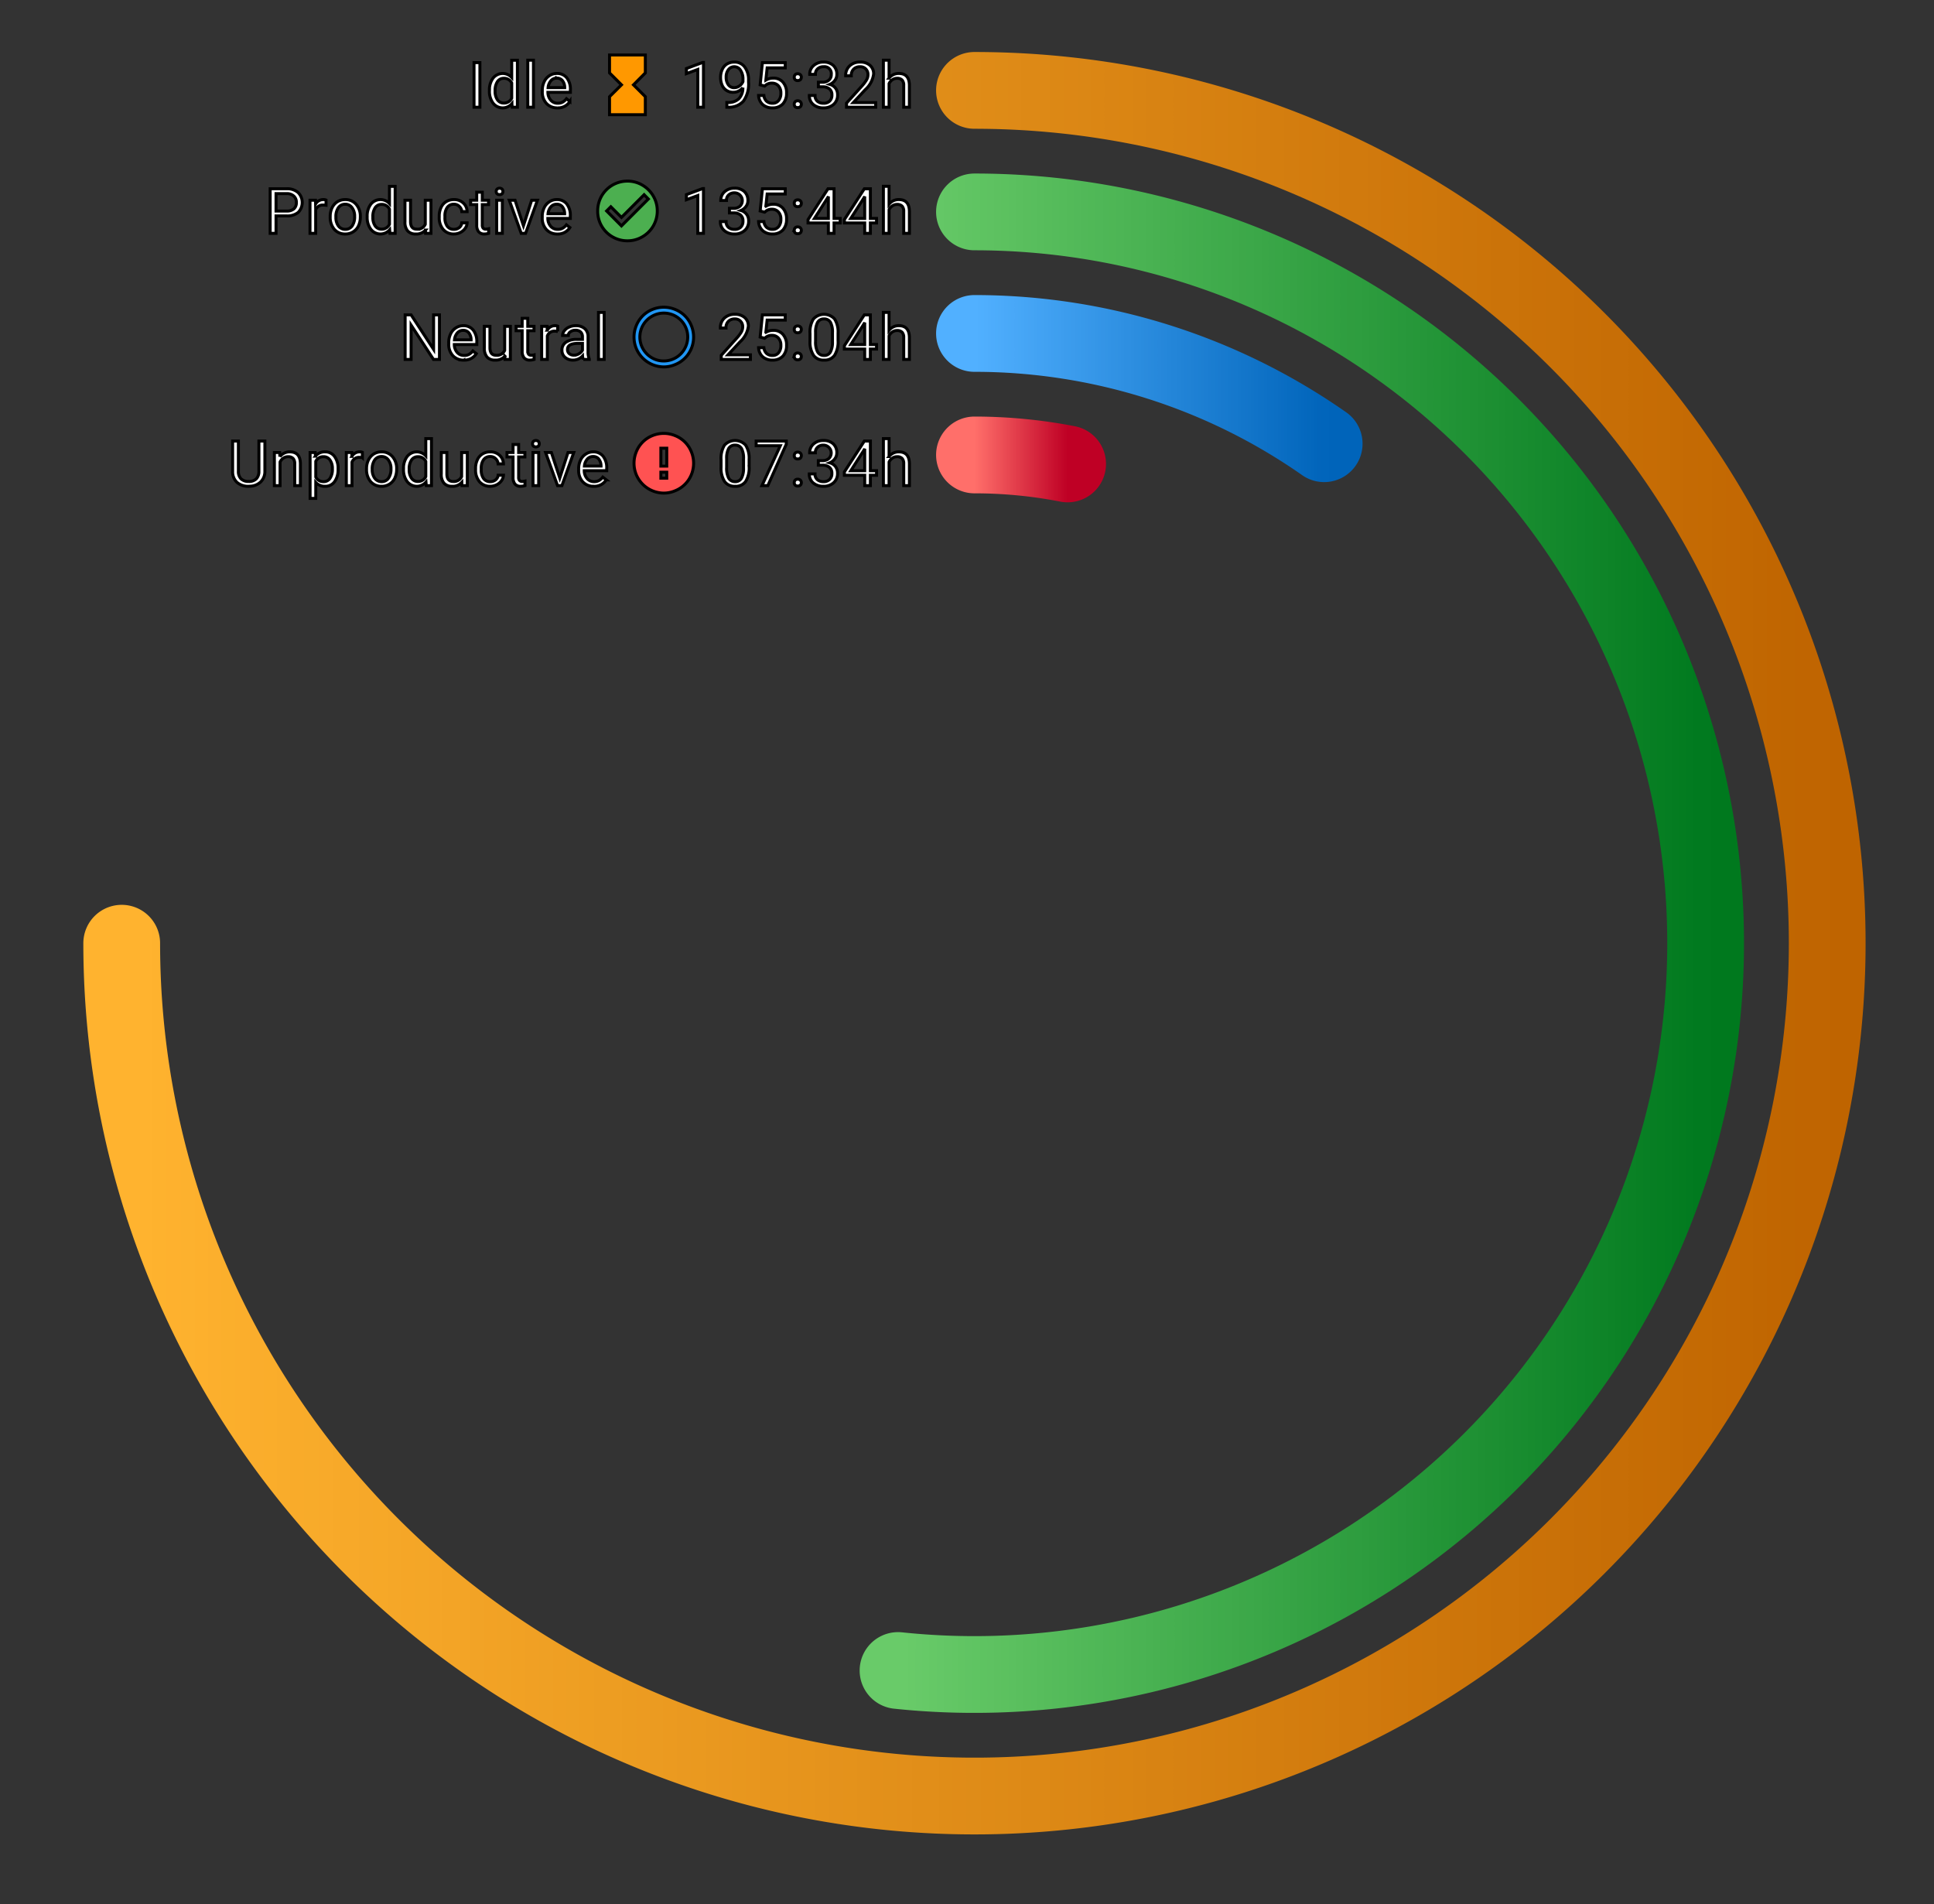 <svg xmlns="http://www.w3.org/2000/svg" data-name="Layer 1" viewBox="0 0 324 319" style="stroke-width:.5;stroke:#000">
  <rect x="0" y="0" width="324" height="319" fill="#333333" stroke="none"/>
  <defs>
    <linearGradient id="a" x1="-.003" y1="715.689" x2="1.042" y2="715.689" gradientTransform="matrix(285.72 0 0 -285.72 14.67 204644.66)" gradientUnits="userSpaceOnUse">
      <stop offset="0" stop-color="#ffb32f"/>
      <stop offset=".031" stop-color="#ffb32f"/>
      <stop offset=".039" stop-color="#feb22e"/>
      <stop offset=".047" stop-color="#feb12e"/>
      <stop offset=".055" stop-color="#fdb12e"/>
      <stop offset=".063" stop-color="#fdb02d"/>
      <stop offset=".07" stop-color="#fcaf2d"/>
      <stop offset=".078" stop-color="#fbaf2c"/>
      <stop offset=".086" stop-color="#fbae2c"/>
      <stop offset=".094" stop-color="#faad2c"/>
      <stop offset=".102" stop-color="#faad2b"/>
      <stop offset=".109" stop-color="#f9ac2b"/>
      <stop offset=".117" stop-color="#f9ab2a"/>
      <stop offset=".125" stop-color="#f8ab2a"/>
      <stop offset=".133" stop-color="#f8aa2a"/>
      <stop offset=".141" stop-color="#f7a929"/>
      <stop offset=".148" stop-color="#f7a929"/>
      <stop offset=".156" stop-color="#f6a829"/>
      <stop offset=".164" stop-color="#f6a828"/>
      <stop offset=".172" stop-color="#f5a728"/>
      <stop offset=".18" stop-color="#f5a627"/>
      <stop offset=".188" stop-color="#f4a627"/>
      <stop offset=".195" stop-color="#f4a527"/>
      <stop offset=".203" stop-color="#f3a426"/>
      <stop offset=".211" stop-color="#f3a426"/>
      <stop offset=".219" stop-color="#f2a326"/>
      <stop offset=".227" stop-color="#f2a225"/>
      <stop offset=".234" stop-color="#f1a225"/>
      <stop offset=".242" stop-color="#f1a124"/>
      <stop offset=".25" stop-color="#f0a024"/>
      <stop offset=".258" stop-color="#efa024"/>
      <stop offset=".266" stop-color="#ef9f23"/>
      <stop offset=".273" stop-color="#ee9f23"/>
      <stop offset=".281" stop-color="#ee9e22"/>
      <stop offset=".289" stop-color="#ed9d22"/>
      <stop offset=".297" stop-color="#ed9d22"/>
      <stop offset=".305" stop-color="#ec9c21"/>
      <stop offset=".313" stop-color="#ec9b21"/>
      <stop offset=".32" stop-color="#eb9b21"/>
      <stop offset=".328" stop-color="#eb9a20"/>
      <stop offset=".336" stop-color="#ea9920"/>
      <stop offset=".344" stop-color="#ea991f"/>
      <stop offset=".352" stop-color="#e9981f"/>
      <stop offset=".359" stop-color="#e9971f"/>
      <stop offset=".367" stop-color="#e8971e"/>
      <stop offset=".375" stop-color="#e8961e"/>
      <stop offset=".383" stop-color="#e7951d"/>
      <stop offset=".391" stop-color="#e7951d"/>
      <stop offset=".398" stop-color="#e6941d"/>
      <stop offset=".406" stop-color="#e6941c"/>
      <stop offset=".414" stop-color="#e5931c"/>
      <stop offset=".422" stop-color="#e4921c"/>
      <stop offset=".43" stop-color="#e4921b"/>
      <stop offset=".438" stop-color="#e3911b"/>
      <stop offset=".445" stop-color="#e3901a"/>
      <stop offset=".453" stop-color="#e2901a"/>
      <stop offset=".461" stop-color="#e28f1a"/>
      <stop offset=".469" stop-color="#e18e19"/>
      <stop offset=".477" stop-color="#e18e19"/>
      <stop offset=".484" stop-color="#e08d18"/>
      <stop offset=".492" stop-color="#e08c18"/>
      <stop offset=".5" stop-color="#df8c18"/>
      <stop offset=".508" stop-color="#df8b17"/>
      <stop offset=".516" stop-color="#de8b17"/>
      <stop offset=".523" stop-color="#de8a17"/>
      <stop offset=".531" stop-color="#dd8916"/>
      <stop offset=".539" stop-color="#dd8916"/>
      <stop offset=".547" stop-color="#dc8815"/>
      <stop offset=".555" stop-color="#dc8715"/>
      <stop offset=".563" stop-color="#db8715"/>
      <stop offset=".57" stop-color="#db8614"/>
      <stop offset=".578" stop-color="#da8514"/>
      <stop offset=".586" stop-color="#da8513"/>
      <stop offset=".594" stop-color="#d98413"/>
      <stop offset=".602" stop-color="#d88313"/>
      <stop offset=".609" stop-color="#d88312"/>
      <stop offset=".617" stop-color="#d78212"/>
      <stop offset=".625" stop-color="#d78112"/>
      <stop offset=".633" stop-color="#d68111"/>
      <stop offset=".641" stop-color="#d68011"/>
      <stop offset=".648" stop-color="#d58010"/>
      <stop offset=".656" stop-color="#d57f10"/>
      <stop offset=".664" stop-color="#d47e10"/>
      <stop offset=".672" stop-color="#d47e0f"/>
      <stop offset=".68" stop-color="#d37d0f"/>
      <stop offset=".688" stop-color="#d37c0e"/>
      <stop offset=".695" stop-color="#d27c0e"/>
      <stop offset=".703" stop-color="#d27b0e"/>
      <stop offset=".711" stop-color="#d17a0d"/>
      <stop offset=".719" stop-color="#d17a0d"/>
      <stop offset=".727" stop-color="#d0790d"/>
      <stop offset=".734" stop-color="#d0780c"/>
      <stop offset=".742" stop-color="#cf780c"/>
      <stop offset=".75" stop-color="#cf770b"/>
      <stop offset=".758" stop-color="#ce770b"/>
      <stop offset=".766" stop-color="#cd760b"/>
      <stop offset=".773" stop-color="#cd750a"/>
      <stop offset=".781" stop-color="#cc750a"/>
      <stop offset=".789" stop-color="#cc7409"/>
      <stop offset=".797" stop-color="#cb7309"/>
      <stop offset=".805" stop-color="#cb7309"/>
      <stop offset=".813" stop-color="#ca7208"/>
      <stop offset=".82" stop-color="#ca7108"/>
      <stop offset=".828" stop-color="#c97108"/>
      <stop offset=".836" stop-color="#c97007"/>
      <stop offset=".844" stop-color="#c86f07"/>
      <stop offset=".852" stop-color="#c86f06"/>
      <stop offset=".859" stop-color="#c76e06"/>
      <stop offset=".867" stop-color="#c76e06"/>
      <stop offset=".875" stop-color="#c66d05"/>
      <stop offset=".883" stop-color="#c66c05"/>
      <stop offset=".891" stop-color="#c56c05"/>
      <stop offset=".898" stop-color="#c56b04"/>
      <stop offset=".906" stop-color="#c46a04"/>
      <stop offset=".914" stop-color="#c46a03"/>
      <stop offset=".922" stop-color="#c36903"/>
      <stop offset=".93" stop-color="#c36803"/>
      <stop offset=".938" stop-color="#c26802"/>
      <stop offset=".945" stop-color="#c16702"/>
      <stop offset=".953" stop-color="#c16601"/>
      <stop offset=".961" stop-color="#c06601"/>
      <stop offset=".969" stop-color="#c06501"/>
      <stop offset="1" stop-color="#bf6400"/>
    </linearGradient>
    <linearGradient id="b" x1="-1.117" y1="715.72" x2=".029" y2="715.72" gradientTransform="matrix(135.308 0 0 -245.007 295.137 175514.326)" gradientUnits="userSpaceOnUse">
      <stop offset="0" stop-color="#69cb69"/>
      <stop offset=".031" stop-color="#69cb69"/>
      <stop offset=".047" stop-color="#69cb69"/>
      <stop offset=".055" stop-color="#68ca68"/>
      <stop offset=".063" stop-color="#67c968"/>
      <stop offset=".07" stop-color="#66c967"/>
      <stop offset=".078" stop-color="#65c866"/>
      <stop offset=".086" stop-color="#64c766"/>
      <stop offset=".094" stop-color="#63c665"/>
      <stop offset=".102" stop-color="#62c664"/>
      <stop offset=".109" stop-color="#61c563"/>
      <stop offset=".117" stop-color="#60c463"/>
      <stop offset=".125" stop-color="#5fc462"/>
      <stop offset=".133" stop-color="#5ec361"/>
      <stop offset=".141" stop-color="#5ec261"/>
      <stop offset=".148" stop-color="#5dc160"/>
      <stop offset=".156" stop-color="#5cc15f"/>
      <stop offset=".164" stop-color="#5bc05f"/>
      <stop offset=".172" stop-color="#5abf5e"/>
      <stop offset=".18" stop-color="#59be5d"/>
      <stop offset=".188" stop-color="#58be5d"/>
      <stop offset=".195" stop-color="#57bd5c"/>
      <stop offset=".203" stop-color="#56bc5b"/>
      <stop offset=".211" stop-color="#55bb5b"/>
      <stop offset=".219" stop-color="#54bb5a"/>
      <stop offset=".227" stop-color="#53ba59"/>
      <stop offset=".234" stop-color="#52b959"/>
      <stop offset=".242" stop-color="#51b858"/>
      <stop offset=".25" stop-color="#50b857"/>
      <stop offset=".258" stop-color="#4fb757"/>
      <stop offset=".266" stop-color="#4eb656"/>
      <stop offset=".273" stop-color="#4eb655"/>
      <stop offset=".281" stop-color="#4db555"/>
      <stop offset=".289" stop-color="#4cb454"/>
      <stop offset=".297" stop-color="#4bb353"/>
      <stop offset=".305" stop-color="#4ab353"/>
      <stop offset=".313" stop-color="#49b252"/>
      <stop offset=".32" stop-color="#48b151"/>
      <stop offset=".328" stop-color="#47b051"/>
      <stop offset=".336" stop-color="#46b050"/>
      <stop offset=".344" stop-color="#45af4f"/>
      <stop offset=".352" stop-color="#44ae4f"/>
      <stop offset=".359" stop-color="#43ad4e"/>
      <stop offset=".367" stop-color="#42ad4d"/>
      <stop offset=".375" stop-color="#41ac4d"/>
      <stop offset=".383" stop-color="#40ab4c"/>
      <stop offset=".391" stop-color="#3fab4b"/>
      <stop offset=".398" stop-color="#3faa4b"/>
      <stop offset=".406" stop-color="#3ea94a"/>
      <stop offset=".414" stop-color="#3da849"/>
      <stop offset=".422" stop-color="#3ca849"/>
      <stop offset=".43" stop-color="#3ba748"/>
      <stop offset=".438" stop-color="#3aa647"/>
      <stop offset=".445" stop-color="#39a547"/>
      <stop offset=".453" stop-color="#38a546"/>
      <stop offset=".461" stop-color="#37a445"/>
      <stop offset=".469" stop-color="#36a345"/>
      <stop offset=".477" stop-color="#35a244"/>
      <stop offset=".484" stop-color="#34a243"/>
      <stop offset=".492" stop-color="#33a143"/>
      <stop offset=".5" stop-color="#32a042"/>
      <stop offset=".508" stop-color="#31a041"/>
      <stop offset=".516" stop-color="#309f41"/>
      <stop offset=".523" stop-color="#2f9e40"/>
      <stop offset=".531" stop-color="#2f9d3f"/>
      <stop offset=".539" stop-color="#2e9d3f"/>
      <stop offset=".547" stop-color="#2d9c3e"/>
      <stop offset=".555" stop-color="#2c9b3d"/>
      <stop offset=".563" stop-color="#2b9a3d"/>
      <stop offset=".57" stop-color="#2a9a3c"/>
      <stop offset=".578" stop-color="#29993b"/>
      <stop offset=".586" stop-color="#28983b"/>
      <stop offset=".594" stop-color="#27973a"/>
      <stop offset=".602" stop-color="#269739"/>
      <stop offset=".609" stop-color="#259639"/>
      <stop offset=".617" stop-color="#249538"/>
      <stop offset=".625" stop-color="#239537"/>
      <stop offset=".633" stop-color="#229436"/>
      <stop offset=".641" stop-color="#219336"/>
      <stop offset=".648" stop-color="#209235"/>
      <stop offset=".656" stop-color="#1f9234"/>
      <stop offset=".664" stop-color="#1f9134"/>
      <stop offset=".672" stop-color="#1e9033"/>
      <stop offset=".68" stop-color="#1d8f32"/>
      <stop offset=".688" stop-color="#1c8f32"/>
      <stop offset=".695" stop-color="#1b8e31"/>
      <stop offset=".703" stop-color="#1a8d30"/>
      <stop offset=".711" stop-color="#198c30"/>
      <stop offset=".719" stop-color="#188c2f"/>
      <stop offset=".727" stop-color="#178b2e"/>
      <stop offset=".734" stop-color="#168a2e"/>
      <stop offset=".742" stop-color="#15892d"/>
      <stop offset=".75" stop-color="#14892c"/>
      <stop offset=".758" stop-color="#13882c"/>
      <stop offset=".766" stop-color="#12872b"/>
      <stop offset=".773" stop-color="#11872a"/>
      <stop offset=".781" stop-color="#10862a"/>
      <stop offset=".789" stop-color="#0f8529"/>
      <stop offset=".797" stop-color="#0f8428"/>
      <stop offset=".805" stop-color="#0e8428"/>
      <stop offset=".813" stop-color="#0d8327"/>
      <stop offset=".82" stop-color="#0c8226"/>
      <stop offset=".828" stop-color="#0b8126"/>
      <stop offset=".836" stop-color="#0a8125"/>
      <stop offset=".844" stop-color="#098024"/>
      <stop offset=".852" stop-color="#087f24"/>
      <stop offset=".859" stop-color="#077e23"/>
      <stop offset=".867" stop-color="#067e22"/>
      <stop offset=".875" stop-color="#057d22"/>
      <stop offset=".883" stop-color="#047c21"/>
      <stop offset=".891" stop-color="#037c20"/>
      <stop offset=".898" stop-color="#027b20"/>
      <stop offset=".906" stop-color="#017a1f"/>
      <stop offset=".938" stop-color="#00791e"/>
      <stop offset="1" stop-color="#00791e"/>
    </linearGradient>
    <linearGradient id="c" x1="-3.889" y1="718.423" x2="-2.669" y2="718.423" gradientTransform="matrix(58.588 0 0 -18.473 384.662 13336.307)" gradientUnits="userSpaceOnUse">
      <stop offset="0" stop-color="#51b0ff"/>
      <stop offset=".063" stop-color="#51b0ff"/>
      <stop offset=".094" stop-color="#51b0ff"/>
      <stop offset=".102" stop-color="#50affe"/>
      <stop offset=".109" stop-color="#4faffe"/>
      <stop offset=".117" stop-color="#4faefd"/>
      <stop offset=".125" stop-color="#4eadfc"/>
      <stop offset=".133" stop-color="#4dacfc"/>
      <stop offset=".141" stop-color="#4cacfb"/>
      <stop offset=".148" stop-color="#4cabfa"/>
      <stop offset=".156" stop-color="#4baafa"/>
      <stop offset=".164" stop-color="#4aa9f9"/>
      <stop offset=".172" stop-color="#49a9f8"/>
      <stop offset=".18" stop-color="#49a8f8"/>
      <stop offset=".188" stop-color="#48a7f7"/>
      <stop offset=".195" stop-color="#47a7f6"/>
      <stop offset=".203" stop-color="#46a6f6"/>
      <stop offset=".211" stop-color="#45a5f5"/>
      <stop offset=".219" stop-color="#45a4f4"/>
      <stop offset=".227" stop-color="#44a4f4"/>
      <stop offset=".234" stop-color="#43a3f3"/>
      <stop offset=".242" stop-color="#42a2f3"/>
      <stop offset=".25" stop-color="#42a2f2"/>
      <stop offset=".258" stop-color="#41a1f1"/>
      <stop offset=".266" stop-color="#40a0f1"/>
      <stop offset=".273" stop-color="#3f9ff0"/>
      <stop offset=".281" stop-color="#3e9fef"/>
      <stop offset=".289" stop-color="#3e9eef"/>
      <stop offset=".297" stop-color="#3d9dee"/>
      <stop offset=".305" stop-color="#3c9ced"/>
      <stop offset=".313" stop-color="#3b9ced"/>
      <stop offset=".32" stop-color="#3b9bec"/>
      <stop offset=".328" stop-color="#3a9aeb"/>
      <stop offset=".336" stop-color="#399aeb"/>
      <stop offset=".344" stop-color="#3899ea"/>
      <stop offset=".352" stop-color="#3898e9"/>
      <stop offset=".359" stop-color="#3797e9"/>
      <stop offset=".367" stop-color="#3697e8"/>
      <stop offset=".375" stop-color="#3596e7"/>
      <stop offset=".383" stop-color="#3495e7"/>
      <stop offset=".391" stop-color="#3494e6"/>
      <stop offset=".398" stop-color="#3394e5"/>
      <stop offset=".406" stop-color="#3293e5"/>
      <stop offset=".414" stop-color="#3192e4"/>
      <stop offset=".422" stop-color="#3192e3"/>
      <stop offset=".43" stop-color="#3091e3"/>
      <stop offset=".438" stop-color="#2f90e2"/>
      <stop offset=".445" stop-color="#2e8fe1"/>
      <stop offset=".453" stop-color="#2e8fe1"/>
      <stop offset=".461" stop-color="#2d8ee0"/>
      <stop offset=".469" stop-color="#2c8ddf"/>
      <stop offset=".477" stop-color="#2b8ddf"/>
      <stop offset=".484" stop-color="#2a8cde"/>
      <stop offset=".492" stop-color="#2a8bdd"/>
      <stop offset=".5" stop-color="#298add"/>
      <stop offset=".508" stop-color="#288adc"/>
      <stop offset=".516" stop-color="#2789dc"/>
      <stop offset=".523" stop-color="#2788db"/>
      <stop offset=".531" stop-color="#2687da"/>
      <stop offset=".539" stop-color="#2587da"/>
      <stop offset=".547" stop-color="#2486d9"/>
      <stop offset=".555" stop-color="#2385d8"/>
      <stop offset=".563" stop-color="#2385d8"/>
      <stop offset=".57" stop-color="#2284d7"/>
      <stop offset=".578" stop-color="#2183d6"/>
      <stop offset=".586" stop-color="#2082d6"/>
      <stop offset=".594" stop-color="#2082d5"/>
      <stop offset=".602" stop-color="#1f81d4"/>
      <stop offset=".609" stop-color="#1e80d4"/>
      <stop offset=".617" stop-color="#1d80d3"/>
      <stop offset=".625" stop-color="#1d7fd2"/>
      <stop offset=".633" stop-color="#1c7ed2"/>
      <stop offset=".641" stop-color="#1b7dd1"/>
      <stop offset=".648" stop-color="#1a7dd0"/>
      <stop offset=".656" stop-color="#197cd0"/>
      <stop offset=".664" stop-color="#197bcf"/>
      <stop offset=".672" stop-color="#187ace"/>
      <stop offset=".68" stop-color="#177ace"/>
      <stop offset=".688" stop-color="#1679cd"/>
      <stop offset=".695" stop-color="#1678cc"/>
      <stop offset=".703" stop-color="#1578cc"/>
      <stop offset=".711" stop-color="#1477cb"/>
      <stop offset=".719" stop-color="#1376ca"/>
      <stop offset=".727" stop-color="#1375ca"/>
      <stop offset=".734" stop-color="#1275c9"/>
      <stop offset=".742" stop-color="#1174c8"/>
      <stop offset=".75" stop-color="#1073c8"/>
      <stop offset=".758" stop-color="#0f72c7"/>
      <stop offset=".766" stop-color="#0f72c6"/>
      <stop offset=".773" stop-color="#0e71c6"/>
      <stop offset=".781" stop-color="#0d70c5"/>
      <stop offset=".789" stop-color="#0c70c5"/>
      <stop offset=".797" stop-color="#0c6fc4"/>
      <stop offset=".805" stop-color="#0b6ec3"/>
      <stop offset=".813" stop-color="#0a6dc3"/>
      <stop offset=".82" stop-color="#096dc2"/>
      <stop offset=".828" stop-color="#086cc1"/>
      <stop offset=".836" stop-color="#086bc1"/>
      <stop offset=".844" stop-color="#076bc0"/>
      <stop offset=".852" stop-color="#066abf"/>
      <stop offset=".859" stop-color="#0569bf"/>
      <stop offset=".867" stop-color="#0568be"/>
      <stop offset=".875" stop-color="#0468bd"/>
      <stop offset=".883" stop-color="#0367bd"/>
      <stop offset=".891" stop-color="#0266bc"/>
      <stop offset=".898" stop-color="#0265bb"/>
      <stop offset=".906" stop-color="#0165bb"/>
      <stop offset=".938" stop-color="#0064ba"/>
      <stop offset="1" stop-color="#0064ba"/>
    </linearGradient>
    <linearGradient id="d" x1="-17.354" y1="751.437" x2="-15.53" y2="751.437" gradientTransform="matrix(15.606 0 0 -1.503 427.644 1206.121)" gradientUnits="userSpaceOnUse">
      <stop offset="0" stop-color="#ff6f6a"/>
      <stop offset=".125" stop-color="#ff6f6a"/>
      <stop offset=".188" stop-color="#ff6f6a"/>
      <stop offset=".219" stop-color="#ff6f6a"/>
      <stop offset=".227" stop-color="#ff6f6a"/>
      <stop offset=".231" stop-color="#fe6e69"/>
      <stop offset=".234" stop-color="#fe6d69"/>
      <stop offset=".238" stop-color="#fe6c68"/>
      <stop offset=".242" stop-color="#fd6c68"/>
      <stop offset=".246" stop-color="#fd6b67"/>
      <stop offset=".25" stop-color="#fc6a67"/>
      <stop offset=".254" stop-color="#fc6966"/>
      <stop offset=".258" stop-color="#fb6966"/>
      <stop offset=".262" stop-color="#fb6865"/>
      <stop offset=".266" stop-color="#fa6765"/>
      <stop offset=".27" stop-color="#fa6665"/>
      <stop offset=".273" stop-color="#f96564"/>
      <stop offset=".277" stop-color="#f96564"/>
      <stop offset=".281" stop-color="#f96463"/>
      <stop offset=".285" stop-color="#f86363"/>
      <stop offset=".289" stop-color="#f86262"/>
      <stop offset=".293" stop-color="#f76162"/>
      <stop offset=".297" stop-color="#f76161"/>
      <stop offset=".301" stop-color="#f66061"/>
      <stop offset=".305" stop-color="#f65f60"/>
      <stop offset=".309" stop-color="#f55e60"/>
      <stop offset=".313" stop-color="#f55d5f"/>
      <stop offset=".316" stop-color="#f45d5f"/>
      <stop offset=".32" stop-color="#f45c5e"/>
      <stop offset=".324" stop-color="#f45b5e"/>
      <stop offset=".328" stop-color="#f35a5d"/>
      <stop offset=".332" stop-color="#f35a5d"/>
      <stop offset=".336" stop-color="#f2595c"/>
      <stop offset=".34" stop-color="#f2585c"/>
      <stop offset=".344" stop-color="#f1575b"/>
      <stop offset=".348" stop-color="#f1565b"/>
      <stop offset=".352" stop-color="#f0565a"/>
      <stop offset=".355" stop-color="#f0555a"/>
      <stop offset=".359" stop-color="#ef5459"/>
      <stop offset=".363" stop-color="#ef5359"/>
      <stop offset=".367" stop-color="#ef5258"/>
      <stop offset=".371" stop-color="#ee5258"/>
      <stop offset=".375" stop-color="#ee5157"/>
      <stop offset=".379" stop-color="#ed5057"/>
      <stop offset=".383" stop-color="#ed4f56"/>
      <stop offset=".387" stop-color="#ec4e56"/>
      <stop offset=".391" stop-color="#ec4e55"/>
      <stop offset=".395" stop-color="#eb4d55"/>
      <stop offset=".398" stop-color="#eb4c54"/>
      <stop offset=".402" stop-color="#ea4b54"/>
      <stop offset=".406" stop-color="#ea4a53"/>
      <stop offset=".41" stop-color="#e94a53"/>
      <stop offset=".414" stop-color="#e94952"/>
      <stop offset=".418" stop-color="#e94852"/>
      <stop offset=".422" stop-color="#e84751"/>
      <stop offset=".426" stop-color="#e84751"/>
      <stop offset=".43" stop-color="#e74650"/>
      <stop offset=".434" stop-color="#e74550"/>
      <stop offset=".438" stop-color="#e6444f"/>
      <stop offset=".441" stop-color="#e6434f"/>
      <stop offset=".445" stop-color="#e5434e"/>
      <stop offset=".449" stop-color="#e5424e"/>
      <stop offset=".453" stop-color="#e4414d"/>
      <stop offset=".457" stop-color="#e4404d"/>
      <stop offset=".461" stop-color="#e43f4c"/>
      <stop offset=".465" stop-color="#e33f4c"/>
      <stop offset=".469" stop-color="#e33e4b"/>
      <stop offset=".473" stop-color="#e23d4b"/>
      <stop offset=".477" stop-color="#e23c4a"/>
      <stop offset=".48" stop-color="#e13b4a"/>
      <stop offset=".484" stop-color="#e13b49"/>
      <stop offset=".488" stop-color="#e03a49"/>
      <stop offset=".492" stop-color="#e03948"/>
      <stop offset=".496" stop-color="#df3848"/>
      <stop offset=".5" stop-color="#df3848"/>
      <stop offset=".504" stop-color="#df3747"/>
      <stop offset=".508" stop-color="#de3647"/>
      <stop offset=".512" stop-color="#de3546"/>
      <stop offset=".516" stop-color="#dd3446"/>
      <stop offset=".519" stop-color="#dd3445"/>
      <stop offset=".523" stop-color="#dc3345"/>
      <stop offset=".527" stop-color="#dc3244"/>
      <stop offset=".531" stop-color="#db3144"/>
      <stop offset=".535" stop-color="#db3043"/>
      <stop offset=".539" stop-color="#da3043"/>
      <stop offset=".543" stop-color="#da2f42"/>
      <stop offset=".547" stop-color="#da2e42"/>
      <stop offset=".551" stop-color="#d92d41"/>
      <stop offset=".555" stop-color="#d92c41"/>
      <stop offset=".559" stop-color="#d82c40"/>
      <stop offset=".563" stop-color="#d82b40"/>
      <stop offset=".566" stop-color="#d72a3f"/>
      <stop offset=".57" stop-color="#d7293f"/>
      <stop offset=".574" stop-color="#d6283e"/>
      <stop offset=".578" stop-color="#d6283e"/>
      <stop offset=".582" stop-color="#d5273d"/>
      <stop offset=".586" stop-color="#d5263d"/>
      <stop offset=".59" stop-color="#d5253c"/>
      <stop offset=".594" stop-color="#d4253c"/>
      <stop offset=".598" stop-color="#d4243b"/>
      <stop offset=".602" stop-color="#d3233b"/>
      <stop offset=".606" stop-color="#d3223a"/>
      <stop offset=".609" stop-color="#d2213a"/>
      <stop offset=".613" stop-color="#d22139"/>
      <stop offset=".617" stop-color="#d12039"/>
      <stop offset=".621" stop-color="#d11f38"/>
      <stop offset=".625" stop-color="#d01e38"/>
      <stop offset=".629" stop-color="#d01d37"/>
      <stop offset=".633" stop-color="#cf1d37"/>
      <stop offset=".637" stop-color="#cf1c36"/>
      <stop offset=".641" stop-color="#cf1b36"/>
      <stop offset=".644" stop-color="#ce1a35"/>
      <stop offset=".648" stop-color="#ce1935"/>
      <stop offset=".652" stop-color="#cd1934"/>
      <stop offset=".656" stop-color="#cd1834"/>
      <stop offset=".66" stop-color="#cc1733"/>
      <stop offset=".664" stop-color="#cc1633"/>
      <stop offset=".668" stop-color="#cb1532"/>
      <stop offset=".672" stop-color="#cb1532"/>
      <stop offset=".676" stop-color="#ca1431"/>
      <stop offset=".68" stop-color="#ca1331"/>
      <stop offset=".684" stop-color="#ca1230"/>
      <stop offset=".688" stop-color="#c91230"/>
      <stop offset=".691" stop-color="#c9112f"/>
      <stop offset=".695" stop-color="#c8102f"/>
      <stop offset=".699" stop-color="#c80f2e"/>
      <stop offset=".703" stop-color="#c70e2e"/>
      <stop offset=".707" stop-color="#c70e2d"/>
      <stop offset=".711" stop-color="#c60d2d"/>
      <stop offset=".715" stop-color="#c60c2c"/>
      <stop offset=".719" stop-color="#c50b2c"/>
      <stop offset=".723" stop-color="#c50a2b"/>
      <stop offset=".727" stop-color="#c50a2b"/>
      <stop offset=".731" stop-color="#c4092a"/>
      <stop offset=".734" stop-color="#c4082a"/>
      <stop offset=".738" stop-color="#c3072a"/>
      <stop offset=".742" stop-color="#c30629"/>
      <stop offset=".746" stop-color="#c20629"/>
      <stop offset=".75" stop-color="#c20528"/>
      <stop offset=".754" stop-color="#c10428"/>
      <stop offset=".758" stop-color="#c10327"/>
      <stop offset=".762" stop-color="#c00327"/>
      <stop offset=".766" stop-color="#c00226"/>
      <stop offset=".769" stop-color="#c00126"/>
      <stop offset=".773" stop-color="#bf0025"/>
      <stop offset=".781" stop-color="#bf0025"/>
      <stop offset=".813" stop-color="#bf0025"/>
      <stop offset=".875" stop-color="#bf0025"/>
      <stop offset="1" stop-color="#bf0025"/>
    </linearGradient>
  </defs>
  <path d="M80.397 17.963h-.985v-7.47h.985Zm1.597-2.813a3.27 3.27 0 0 1 .609-2.062 2.047 2.047 0 0 1 3.125-.11v-2.89h.953v7.875h-.875l-.047-.594a2.037 2.037 0 0 1-3.156-.094 3.3 3.3 0 0 1-.61-2.062Zm.953.094a2.45 2.45 0 0 0 .39 1.484 1.25 1.25 0 0 0 1.079.531 1.39 1.39 0 0 0 1.312-.812V13.9a1.4 1.4 0 0 0-1.312-.781 1.25 1.25 0 0 0-1.079.547 2.65 2.65 0 0 0-.39 1.578Zm6.423 2.719h-.953v-7.876h.953Zm4.013.109a2.4 2.4 0 0 1-1.828-.734 2.8 2.8 0 0 1-.703-2v-.172a3.3 3.3 0 0 1 .312-1.47 2.4 2.4 0 0 1 .875-1.015 2.2 2.2 0 0 1 1.235-.375 2.06 2.06 0 0 1 1.672.719 3.1 3.1 0 0 1 .609 2.047v.39h-3.766a2.04 2.04 0 0 0 .485 1.329 1.5 1.5 0 0 0 1.172.5 1.63 1.63 0 0 0 .843-.204 2.2 2.2 0 0 0 .61-.546l.578.453a2.32 2.32 0 0 1-2.094 1.078Zm-.11-4.984a1.26 1.26 0 0 0-.968.421 2.04 2.04 0 0 0-.484 1.172h2.78v-.078a1.84 1.84 0 0 0-.39-1.11 1.17 1.17 0 0 0-.937-.405Zm24.577 4.875h-.953v-6.329l-1.906.703v-.859l2.719-1.016h.14Zm6.601-3.282a2.25 2.25 0 0 1-.719.578 1.96 1.96 0 0 1-.89.203 1.97 1.97 0 0 1-1.875-1.203 3.2 3.2 0 0 1-.25-1.28 3.1 3.1 0 0 1 .281-1.345 2.06 2.06 0 0 1 .797-.922 2.4 2.4 0 0 1 1.234-.312 2.06 2.06 0 0 1 1.735.828 3.6 3.6 0 0 1 .64 2.25v.281a4.9 4.9 0 0 1-.86 3.188 3.26 3.26 0 0 1-2.593 1.016h-.187v-.797h.203a2.54 2.54 0 0 0 1.797-.61 2.58 2.58 0 0 0 .687-1.875Zm-1.453 0a1.5 1.5 0 0 0 .875-.281 1.74 1.74 0 0 0 .594-.734v-.375a2.6 2.6 0 0 0-.406-1.516 1.22 1.22 0 0 0-1.032-.594 1.2 1.2 0 0 0-1 .485 2 2 0 0 0-.375 1.265 2.1 2.1 0 0 0 .36 1.266 1.15 1.15 0 0 0 .984.484Zm4.351-.468.375-3.72h3.828v.876h-3.031l-.22 2.047a2.4 2.4 0 0 1 1.25-.328 2.05 2.05 0 0 1 1.61.671 2.62 2.62 0 0 1 .61 1.829 2.58 2.58 0 0 1-.625 1.828 2.3 2.3 0 0 1-1.735.656 2.36 2.36 0 0 1-1.625-.547 2.2 2.2 0 0 1-.703-1.531h.89a1.55 1.55 0 0 0 .454.969 1.44 1.44 0 0 0 .984.328 1.26 1.26 0 0 0 1.031-.453 1.9 1.9 0 0 0 .375-1.25 1.75 1.75 0 0 0-.406-1.204 1.39 1.39 0 0 0-1.078-.453 1.55 1.55 0 0 0-.984.282l-.25.203Zm5.71 3.25a.6.6 0 0 1 .14-.407.56.56 0 0 1 .438-.172.6.6 0 0 1 .453.172.57.57 0 0 1 .156.406.6.6 0 0 1-.156.407.63.63 0 0 1-.453.156.6.6 0 0 1-.438-.156.62.62 0 0 1-.14-.407Zm0-4.532a.6.6 0 0 1 .14-.406.56.56 0 0 1 .438-.172.6.6 0 0 1 .453.172.57.57 0 0 1 .156.406.6.6 0 0 1-.156.406.6.6 0 0 1-.453.157.58.58 0 0 1-.438-.157.62.62 0 0 1-.14-.406Zm4.044.844h.719a1.53 1.53 0 0 0 1.047-.36 1.17 1.17 0 0 0 .39-.921 1.16 1.16 0 0 0-1.312-1.313 1.37 1.37 0 0 0-.985.36 1.2 1.2 0 0 0-.359.921h-.953a1.89 1.89 0 0 1 .64-1.468 2.38 2.38 0 0 1 1.657-.594 2.32 2.32 0 0 1 1.656.563 2 2 0 0 1 .594 1.546 1.63 1.63 0 0 1-.313.938 1.95 1.95 0 0 1-.859.687 1.77 1.77 0 0 1 .953.641 1.8 1.8 0 0 1 .344 1.11 2.04 2.04 0 0 1-.656 1.593 2.45 2.45 0 0 1-1.72.594 2.52 2.52 0 0 1-1.702-.563 1.92 1.92 0 0 1-.657-1.515h.954a1.25 1.25 0 0 0 .375.953 1.5 1.5 0 0 0 1.03.344 1.4 1.4 0 0 0 1.048-.36 1.36 1.36 0 0 0 .375-1.031 1.24 1.24 0 0 0-.407-1 1.76 1.76 0 0 0-1.14-.36h-.719Zm9.601 4.188h-4.89v-.688l2.577-2.86a6.5 6.5 0 0 0 .797-1.062 1.76 1.76 0 0 0 .219-.844 1.3 1.3 0 0 0-.36-.953 1.25 1.25 0 0 0-.937-.375 1.47 1.47 0 0 0-1.11.406 1.5 1.5 0 0 0-.39 1.11h-.938a2.18 2.18 0 0 1 .657-1.656 2.47 2.47 0 0 1 1.781-.641 2.37 2.37 0 0 1 1.64.547 1.87 1.87 0 0 1 .61 1.453 4.3 4.3 0 0 1-1.406 2.625l-2 2.156h3.75Zm2.241-4.875a2 2 0 0 1 1.64-.782q1.748.002 1.766 1.985v3.671h-.953v-3.671a1.25 1.25 0 0 0-.265-.875 1.1 1.1 0 0 0-.844-.297 1.4 1.4 0 0 0-.813.25 1.53 1.53 0 0 0-.531.64v3.953h-.953v-7.875h.953ZM46.244 36.166v2.922h-.985v-7.47h2.766a2.75 2.75 0 0 1 1.906.626 2.357 2.357 0 0 1 .016 3.344 2.88 2.88 0 0 1-1.938.578Zm0-.813h1.781a1.8 1.8 0 0 0 1.203-.36 1.37 1.37 0 0 0 .422-1.077 1.38 1.38 0 0 0-.422-1.063 1.67 1.67 0 0 0-1.156-.422h-1.828Zm8.376-.969a4 4 0 0 0-.47-.03 1.24 1.24 0 0 0-1.265.796v3.938h-.953V33.54h.922l.015.64a1.48 1.48 0 0 1 1.328-.75 1 1 0 0 1 .422.078Zm.699 1.876a3.25 3.25 0 0 1 .312-1.454 2.5 2.5 0 0 1 .89-1.015 2.43 2.43 0 0 1 1.313-.36 2.32 2.32 0 0 1 1.828.797 3 3 0 0 1 .704 2.078v.063a3.4 3.4 0 0 1-.313 1.468 2.38 2.38 0 0 1-2.203 1.36 2.35 2.35 0 0 1-1.844-.781 3.07 3.07 0 0 1-.687-2.094Zm.953.109a2.4 2.4 0 0 0 .422 1.484 1.39 1.39 0 0 0 1.156.563 1.36 1.36 0 0 0 1.14-.563 2.65 2.65 0 0 0 .422-1.594 2.35 2.35 0 0 0-.437-1.468 1.35 1.35 0 0 0-1.14-.578 1.37 1.37 0 0 0-1.141.562 2.6 2.6 0 0 0-.422 1.594Zm5.24-.094a3.27 3.27 0 0 1 .609-2.062 2.046 2.046 0 0 1 3.125-.11v-2.89h.953v7.874h-.875l-.047-.593a2.037 2.037 0 0 1-3.156-.094 3.3 3.3 0 0 1-.61-2.062Zm.953.094a2.45 2.45 0 0 0 .39 1.484 1.25 1.25 0 0 0 1.078.531 1.39 1.39 0 0 0 1.313-.812v-2.547a1.4 1.4 0 0 0-1.312-.781 1.25 1.25 0 0 0-1.079.547 2.65 2.65 0 0 0-.39 1.578Zm8.814 2.171a2 2 0 0 1-1.626.657 1.74 1.74 0 0 1-1.359-.516 2.24 2.24 0 0 1-.453-1.531v-3.61h.938v3.579q0 1.265 1.03 1.265a1.4 1.4 0 0 0 1.438-.812V33.54h.953v5.547h-.906Zm4.774-.124a1.4 1.4 0 0 0 .89-.297 1.13 1.13 0 0 0 .422-.782h.89a1.67 1.67 0 0 1-.327.922 2.2 2.2 0 0 1-.813.688 2.4 2.4 0 0 1-1.062.25 2.29 2.29 0 0 1-1.797-.75 3.03 3.03 0 0 1-.672-2.078v-.157a3.3 3.3 0 0 1 .297-1.437 2.2 2.2 0 0 1 .844-.984 2.4 2.4 0 0 1 1.328-.36 2.2 2.2 0 0 1 1.547.563 1.98 1.98 0 0 1 .656 1.453h-.89a1.3 1.3 0 0 0-.423-.875 1.22 1.22 0 0 0-.89-.36 1.34 1.34 0 0 0-1.125.532 2.44 2.44 0 0 0-.39 1.5v.172a2.4 2.4 0 0 0 .39 1.484 1.32 1.32 0 0 0 1.125.516Zm4.747-6.219v1.344h1.047v.734H80.8v3.438a.77.77 0 0 0 .14.5.56.56 0 0 0 .47.171 2 2 0 0 0 .453-.062v.765a2.7 2.7 0 0 1-.72.11 1.19 1.19 0 0 1-.968-.39 1.7 1.7 0 0 1-.312-1.095v-3.437h-1.016v-.734h1.016v-1.344Zm3.359 6.891h-.953V33.54h.953Zm-1.032-7.016a.56.56 0 0 1 .141-.39.65.65 0 0 1 .844 0 .56.56 0 0 1 .14.39.56.56 0 0 1-.14.39.7.7 0 0 1-.844 0 .56.56 0 0 1-.14-.39Zm4.566 5.734 1.375-4.265h.969l-1.985 5.547h-.734l-2-5.547h.969Zm5.68 1.391a2.4 2.4 0 0 1-1.828-.735 2.8 2.8 0 0 1-.703-2v-.171a3.3 3.3 0 0 1 .313-1.47 2.4 2.4 0 0 1 .875-1.015 2.2 2.2 0 0 1 1.234-.375 2.06 2.06 0 0 1 1.672.719 3.1 3.1 0 0 1 .61 2.047v.39H91.78a2.04 2.04 0 0 0 .484 1.329 1.5 1.5 0 0 0 1.172.5 1.63 1.63 0 0 0 .844-.203 2.2 2.2 0 0 0 .61-.547l.578.453a2.32 2.32 0 0 1-2.095 1.078Zm-.109-4.985a1.26 1.26 0 0 0-.969.422 2.04 2.04 0 0 0-.484 1.172h2.781v-.078a1.84 1.84 0 0 0-.39-1.11 1.17 1.17 0 0 0-.938-.406Zm24.587 4.876h-.953v-6.329l-1.906.703v-.859l2.719-1.016h.14Zm4.351-4.188h.719a1.53 1.53 0 0 0 1.047-.36 1.304 1.304 0 0 0-.922-2.234 1.37 1.37 0 0 0-.985.36 1.2 1.2 0 0 0-.359.922h-.953a1.89 1.89 0 0 1 .64-1.47 2.38 2.38 0 0 1 1.657-.593 2.32 2.32 0 0 1 1.656.563 2 2 0 0 1 .594 1.546 1.63 1.63 0 0 1-.313.938 1.95 1.95 0 0 1-.86.687 1.77 1.77 0 0 1 .954.641 1.8 1.8 0 0 1 .344 1.11 2.04 2.04 0 0 1-.656 1.593 2.45 2.45 0 0 1-1.72.594 2.52 2.52 0 0 1-1.702-.563 1.92 1.92 0 0 1-.657-1.515h.954a1.25 1.25 0 0 0 .375.953 1.5 1.5 0 0 0 1.03.344 1.4 1.4 0 0 0 1.048-.36 1.36 1.36 0 0 0 .375-1.031 1.24 1.24 0 0 0-.407-1 1.76 1.76 0 0 0-1.14-.36h-.719Zm5.148.438.375-3.72h3.828v.876h-3.031l-.219 2.047a2.4 2.4 0 0 1 1.25-.328 2.05 2.05 0 0 1 1.61.671 2.62 2.62 0 0 1 .609 1.828 2.58 2.58 0 0 1-.625 1.829 2.3 2.3 0 0 1-1.735.656 2.36 2.36 0 0 1-1.625-.547 2.2 2.2 0 0 1-.703-1.531h.891a1.55 1.55 0 0 0 .453.968 1.44 1.44 0 0 0 .985.329 1.26 1.26 0 0 0 1.03-.453 1.9 1.9 0 0 0 .376-1.25 1.75 1.75 0 0 0-.407-1.204 1.39 1.39 0 0 0-1.078-.453 1.55 1.55 0 0 0-.984.281l-.25.204Zm5.71 3.25a.6.6 0 0 1 .14-.407.56.56 0 0 1 .438-.172.6.6 0 0 1 .453.172.57.57 0 0 1 .157.406.6.6 0 0 1-.157.407.63.63 0 0 1-.453.156.6.6 0 0 1-.437-.156.62.62 0 0 1-.141-.407Zm0-4.532a.6.6 0 0 1 .14-.406.56.56 0 0 1 .438-.172.6.6 0 0 1 .453.172.57.57 0 0 1 .156.406.6.6 0 0 1-.156.406.6.6 0 0 1-.454.157.58.58 0 0 1-.437-.157.62.62 0 0 1-.14-.406Zm6.669 2.532h1.031v.765h-1.031v1.734h-.953v-1.734h-3.406v-.562l3.344-5.172h1.015Zm-3.281 0h2.328v-3.672l-.11.203Zm9.366 0h1.031v.765h-1.031v1.734h-.953v-1.734h-3.406v-.562l3.343-5.172h1.016Zm-3.281 0h2.328v-3.672l-.11.203Zm6.413-2.375a2 2 0 0 1 1.64-.782q1.747.002 1.766 1.985v3.672h-.953v-3.672a1.25 1.25 0 0 0-.266-.875 1.1 1.1 0 0 0-.843-.297 1.4 1.4 0 0 0-.813.25 1.53 1.53 0 0 0-.531.64v3.953h-.953v-7.875h.953Zm-75.324 26h-1l-3.75-5.75v5.75h-1v-7.47h1l3.765 5.782v-5.781h.985Zm4.081.109a2.4 2.4 0 0 1-1.829-.735 2.8 2.8 0 0 1-.703-2v-.171a3.3 3.3 0 0 1 .313-1.47 2.4 2.4 0 0 1 .875-1.015 2.2 2.2 0 0 1 1.234-.375 2.06 2.06 0 0 1 1.672.719 3.1 3.1 0 0 1 .61 2.047v.39h-3.766a2.04 2.04 0 0 0 .484 1.329 1.5 1.5 0 0 0 1.172.5 1.6 1.6 0 0 0 .844-.203 2.2 2.2 0 0 0 .61-.547l.577.453a2.32 2.32 0 0 1-2.094 1.078Zm-.11-4.985a1.26 1.26 0 0 0-.969.422 2.04 2.04 0 0 0-.484 1.172h2.781v-.078a1.84 1.84 0 0 0-.39-1.11 1.17 1.17 0 0 0-.938-.406Zm6.987 4.329a2 2 0 0 1-1.626.656 1.74 1.74 0 0 1-1.36-.516 2.24 2.24 0 0 1-.452-1.531v-3.61h.937v3.579q0 1.265 1.032 1.265a1.4 1.4 0 0 0 1.437-.812v-4.031h.953v5.547h-.906Zm3.836-6.344v1.344h1.047v.734h-1.047v3.438a.77.77 0 0 0 .14.5.56.56 0 0 0 .47.171 2 2 0 0 0 .452-.062v.765a2.7 2.7 0 0 1-.718.11 1.19 1.19 0 0 1-.97-.39 1.7 1.7 0 0 1-.312-1.095V55.4h-1.015v-.734h1.015v-1.344Zm5.014 2.188a4 4 0 0 0-.468-.032 1.24 1.24 0 0 0-1.266.797v3.938h-.953v-5.547h.922l.016.64a1.48 1.48 0 0 1 1.328-.75 1 1 0 0 1 .422.078Zm4.288 4.703a2 2 0 0 1-.125-.579 2.13 2.13 0 0 1-1.578.688 1.97 1.97 0 0 1-1.36-.469 1.52 1.52 0 0 1-.515-1.172 1.55 1.55 0 0 1 .656-1.344 3.1 3.1 0 0 1 1.86-.484h.921v-.437a1.1 1.1 0 0 0-.297-.797 1.23 1.23 0 0 0-.89-.297 1.34 1.34 0 0 0-.844.265.74.74 0 0 0-.344.61h-.953a1.3 1.3 0 0 1 .297-.797 2 2 0 0 1 .797-.61 2.6 2.6 0 0 1 1.11-.234 2.2 2.2 0 0 1 1.5.485 1.74 1.74 0 0 1 .562 1.328v2.547a3 3 0 0 0 .203 1.218v.078Zm-1.578-.72a1.6 1.6 0 0 0 .844-.234 1.47 1.47 0 0 0 .594-.593v-1.141h-.75q-1.753 0-1.75 1.016a.86.86 0 0 0 .296.703 1.17 1.17 0 0 0 .766.25Zm5.077.72h-.953v-7.876h.953Zm24.5 0h-4.89v-.688l2.577-2.86a6.5 6.5 0 0 0 .797-1.062 1.8 1.8 0 0 0 .22-.844 1.3 1.3 0 0 0-.36-.953 1.25 1.25 0 0 0-.938-.375 1.47 1.47 0 0 0-1.11.406 1.5 1.5 0 0 0-.39 1.11h-.937a2.18 2.18 0 0 1 .656-1.656 2.47 2.47 0 0 1 1.781-.641 2.37 2.37 0 0 1 1.64.547 1.87 1.87 0 0 1 .61 1.453 4.3 4.3 0 0 1-1.406 2.625l-2 2.156h3.75Zm1.632-3.75.375-3.72h3.828v.876h-3.031l-.219 2.047a2.4 2.4 0 0 1 1.25-.328 2.05 2.05 0 0 1 1.61.671 2.62 2.62 0 0 1 .609 1.828 2.58 2.58 0 0 1-.625 1.829 2.3 2.3 0 0 1-1.735.656 2.36 2.36 0 0 1-1.625-.547 2.2 2.2 0 0 1-.703-1.531h.89a1.55 1.55 0 0 0 .454.968 1.44 1.44 0 0 0 .984.329 1.26 1.26 0 0 0 1.032-.453 1.9 1.9 0 0 0 .375-1.25 1.75 1.75 0 0 0-.407-1.204 1.39 1.39 0 0 0-1.078-.453 1.55 1.55 0 0 0-.984.281l-.25.204Zm5.71 3.25a.6.6 0 0 1 .14-.407.56.56 0 0 1 .438-.172.6.6 0 0 1 .453.172.57.57 0 0 1 .156.406.6.6 0 0 1-.156.407.63.63 0 0 1-.453.156.6.6 0 0 1-.437-.156.62.62 0 0 1-.141-.407Zm0-4.532a.6.6 0 0 1 .14-.406.56.56 0 0 1 .438-.172.6.6 0 0 1 .453.172.57.57 0 0 1 .156.406.6.6 0 0 1-.156.406.6.6 0 0 1-.453.157.58.58 0 0 1-.437-.157.62.62 0 0 1-.141-.406Zm7.341 1.844a4.3 4.3 0 0 1-.578 2.484 2 2 0 0 1-1.766.813 2.03 2.03 0 0 1-1.765-.797 4.07 4.07 0 0 1-.594-2.375v-1.266a4.25 4.25 0 0 1 .562-2.437 2.404 2.404 0 0 1 3.547-.031 4.05 4.05 0 0 1 .594 2.375Zm-.937-1.297a3.44 3.44 0 0 0-.344-1.75 1.19 1.19 0 0 0-1.078-.547 1.17 1.17 0 0 0-1.063.547 3.45 3.45 0 0 0-.344 1.688v1.515a3.56 3.56 0 0 0 .344 1.781 1.18 1.18 0 0 0 1.078.579 1.15 1.15 0 0 0 1.047-.547 3.4 3.4 0 0 0 .36-1.703Zm6.35 1.985h1.032v.765h-1.032v1.734h-.953v-1.734h-3.406v-.562l3.344-5.172h1.015Zm-3.28 0h2.327V54.04l-.11.203Zm6.412-2.375a2 2 0 0 1 1.64-.782q1.748.002 1.766 1.985v3.672h-.953V56.54a1.25 1.25 0 0 0-.265-.875 1.1 1.1 0 0 0-.844-.297 1.4 1.4 0 0 0-.813.25 1.53 1.53 0 0 0-.53.64v3.953h-.954v-7.875h.953ZM44.375 73.881v5.078a2.43 2.43 0 0 1-.672 1.735 2.65 2.65 0 0 1-1.781.75l-.266.015a2.82 2.82 0 0 1-1.953-.656 2.4 2.4 0 0 1-.734-1.828v-5.094h.969v5.063a1.74 1.74 0 0 0 .437 1.265 1.76 1.76 0 0 0 1.281.438 1.73 1.73 0 0 0 1.282-.438 1.75 1.75 0 0 0 .437-1.265V73.88Zm2.482 1.922.031.703a2.03 2.03 0 0 1 1.672-.812c1.164 0 1.754.664 1.766 1.984v3.672h-.953v-3.672a1.25 1.25 0 0 0-.266-.875 1.1 1.1 0 0 0-.844-.297 1.4 1.4 0 0 0-.812.25 1.53 1.53 0 0 0-.532.64v3.954h-.953v-5.547Zm9.779 2.828a3.37 3.37 0 0 1-.578 2.047 1.86 1.86 0 0 1-1.578.781 2 2 0 0 1-1.578-.64v2.672h-.953v-7.688h.86l.046.61a1.95 1.95 0 0 1 1.61-.72 1.88 1.88 0 0 1 1.577.766 3.3 3.3 0 0 1 .594 2.094Zm-.953-.094a2.4 2.4 0 0 0-.406-1.484 1.27 1.27 0 0 0-1.094-.547 1.38 1.38 0 0 0-1.281.766v2.64a1.38 1.38 0 0 0 1.297.766 1.26 1.26 0 0 0 1.078-.531 2.68 2.68 0 0 0 .406-1.61Zm5.023-1.89a4 4 0 0 0-.47-.031 1.244 1.244 0 0 0-1.265.797v3.937h-.953v-5.547h.922l.016.64a1.48 1.48 0 0 1 1.328-.75 1 1 0 0 1 .422.079Zm.699 1.875a3.25 3.25 0 0 1 .313-1.453 2.5 2.5 0 0 1 .89-1.016 2.43 2.43 0 0 1 1.313-.36 2.32 2.32 0 0 1 1.828.798 3 3 0 0 1 .703 2.078v.062a3.4 3.4 0 0 1-.312 1.469 2.38 2.38 0 0 1-2.203 1.36 2.35 2.35 0 0 1-1.844-.782 3.07 3.07 0 0 1-.687-2.094Zm.953.11a2.4 2.4 0 0 0 .422 1.484 1.39 1.39 0 0 0 1.156.562 1.36 1.36 0 0 0 1.141-.562 2.65 2.65 0 0 0 .422-1.594 2.35 2.35 0 0 0-.438-1.469 1.35 1.35 0 0 0-1.14-.578 1.37 1.37 0 0 0-1.14.563 2.6 2.6 0 0 0-.423 1.593Zm5.24-.094a3.27 3.27 0 0 1 .61-2.063 2.047 2.047 0 0 1 3.124-.11v-2.89h.954v7.875h-.875l-.047-.594a2.037 2.037 0 0 1-3.157-.094 3.3 3.3 0 0 1-.609-2.062Zm.953.093a2.45 2.45 0 0 0 .39 1.485 1.25 1.25 0 0 0 1.079.53 1.39 1.39 0 0 0 1.312-.812v-2.547a1.4 1.4 0 0 0-1.312-.78 1.25 1.25 0 0 0-1.078.546 2.65 2.65 0 0 0-.39 1.578Zm8.814 2.172a2 2 0 0 1-1.625.656 1.74 1.74 0 0 1-1.36-.515 2.24 2.24 0 0 1-.453-1.532v-3.609h.938v3.578q0 1.266 1.031 1.266a1.4 1.4 0 0 0 1.438-.813v-4.03h.953v5.546h-.906Zm4.775-.125a1.4 1.4 0 0 0 .89-.297 1.13 1.13 0 0 0 .422-.781h.89a1.67 1.67 0 0 1-.328.922 2.2 2.2 0 0 1-.812.687 2.4 2.4 0 0 1-1.063.25 2.29 2.29 0 0 1-1.797-.75 3.03 3.03 0 0 1-.672-2.078v-.156a3.3 3.3 0 0 1 .297-1.437 2.2 2.2 0 0 1 .844-.985 2.4 2.4 0 0 1 1.328-.36 2.2 2.2 0 0 1 1.547.563 1.98 1.98 0 0 1 .656 1.453h-.89a1.3 1.3 0 0 0-.422-.875 1.22 1.22 0 0 0-.89-.359 1.34 1.34 0 0 0-1.126.531 2.44 2.44 0 0 0-.39 1.5v.172a2.4 2.4 0 0 0 .39 1.485 1.32 1.32 0 0 0 1.125.515Zm4.747-6.218v1.343h1.047v.735h-1.047v3.437a.77.77 0 0 0 .14.5.56.56 0 0 0 .47.172 2 2 0 0 0 .452-.063v.766a2.7 2.7 0 0 1-.718.11 1.19 1.19 0 0 1-.97-.391 1.7 1.7 0 0 1-.312-1.094v-3.437h-1.015v-.735h1.015V74.46Zm3.358 6.89h-.953v-5.547h.953Zm-1.031-7.016a.56.56 0 0 1 .14-.39.65.65 0 0 1 .844 0 .56.56 0 0 1 .14.39.56.56 0 0 1-.14.391.7.7 0 0 1-.843 0 .56.56 0 0 1-.141-.39Zm4.566 5.735 1.374-4.266h.969l-1.985 5.547h-.734l-2-5.547h.969Zm5.69 1.391a2.4 2.4 0 0 1-1.828-.735 2.8 2.8 0 0 1-.703-2v-.172a3.3 3.3 0 0 1 .312-1.469 2.4 2.4 0 0 1 .875-1.015 2.2 2.2 0 0 1 1.235-.375 2.06 2.06 0 0 1 1.671.719 3.1 3.1 0 0 1 .61 2.046v.391h-3.765a2.04 2.04 0 0 0 .484 1.328 1.5 1.5 0 0 0 1.172.5 1.63 1.63 0 0 0 .844-.203 2.2 2.2 0 0 0 .609-.547l.578.453a2.32 2.32 0 0 1-2.094 1.078Zm-.109-4.985a1.26 1.26 0 0 0-.969.422 2.04 2.04 0 0 0-.484 1.172h2.781v-.078a1.84 1.84 0 0 0-.39-1.11 1.17 1.17 0 0 0-.938-.406Zm26.139 1.688a4.3 4.3 0 0 1-.578 2.484 2 2 0 0 1-1.766.812 2.03 2.03 0 0 1-1.765-.797 4.07 4.07 0 0 1-.594-2.375v-1.265a4.25 4.25 0 0 1 .562-2.438 2.404 2.404 0 0 1 3.547-.03 4.05 4.05 0 0 1 .594 2.374Zm-.937-1.297a3.44 3.44 0 0 0-.344-1.75 1.19 1.19 0 0 0-1.078-.547 1.17 1.17 0 0 0-1.063.547 3.45 3.45 0 0 0-.344 1.687v1.516a3.56 3.56 0 0 0 .344 1.781 1.18 1.18 0 0 0 1.078.578 1.15 1.15 0 0 0 1.047-.547 3.4 3.4 0 0 0 .36-1.703Zm7.163-2.453-3.094 6.937h-.984l3.078-6.687h-4.047v-.782h5.047Zm1.334 6.437a.6.6 0 0 1 .142-.406.56.56 0 0 1 .437-.172.6.6 0 0 1 .453.172.57.57 0 0 1 .156.406.6.6 0 0 1-.156.406.63.63 0 0 1-.453.156.6.6 0 0 1-.437-.156.62.62 0 0 1-.141-.406Zm0-4.531a.6.6 0 0 1 .142-.407.56.56 0 0 1 .437-.171.6.6 0 0 1 .453.172.57.57 0 0 1 .156.406.6.6 0 0 1-.156.406.6.6 0 0 1-.453.156.58.58 0 0 1-.437-.156.62.62 0 0 1-.141-.406Zm4.035.844h.719a1.53 1.53 0 0 0 1.046-.36 1.304 1.304 0 0 0-.921-2.234 1.37 1.37 0 0 0-.985.36 1.2 1.2 0 0 0-.36.921h-.952a1.89 1.89 0 0 1 .64-1.469 2.38 2.38 0 0 1 1.657-.594 2.32 2.32 0 0 1 1.656.563 2 2 0 0 1 .594 1.547 1.63 1.63 0 0 1-.313.937 1.95 1.95 0 0 1-.86.688 1.77 1.77 0 0 1 .954.64 1.8 1.8 0 0 1 .344 1.11 2.04 2.04 0 0 1-.657 1.594 2.45 2.45 0 0 1-1.718.593 2.52 2.52 0 0 1-1.704-.562 1.92 1.92 0 0 1-.656-1.516h.953a1.25 1.25 0 0 0 .375.953 1.5 1.5 0 0 0 1.032.344 1.4 1.4 0 0 0 1.046-.36 1.36 1.36 0 0 0 .375-1.03 1.24 1.24 0 0 0-.406-1 1.76 1.76 0 0 0-1.14-.36h-.72Zm8.72 1.687h1.032v.766h-1.032v1.734h-.953v-1.734h-3.406v-.563l3.344-5.172h1.016Zm-3.28 0h2.327v-3.672l-.11.203Zm6.412-2.375a2 2 0 0 1 1.64-.781q1.748.002 1.767 1.984v3.672h-.954v-3.672a1.25 1.25 0 0 0-.266-.875 1.1 1.1 0 0 0-.843-.297 1.4 1.4 0 0 0-.813.25 1.53 1.53 0 0 0-.531.64v3.954h-.953v-7.875h.953Z" style="fill:#fff"/>
  <path d="M102.113 9.213v3l2 2-2 1.984v3.016h6v-3.016l-1.985-1.984 1.985-2v-3Z" style="fill:#ff9800"/>
  <path d="M105.113 30.338a4.97 4.97 0 0 0-4.985 5 4.93 4.93 0 0 0 2.469 4.328 4.94 4.94 0 0 0 2.516.672 4.87 4.87 0 0 0 2.5-.672 4.96 4.96 0 0 0 2.5-4.328 4.87 4.87 0 0 0-.672-2.5 5 5 0 0 0-1.828-1.829 4.87 4.87 0 0 0-2.5-.672Zm-1 7.5-2.485-2.5.703-.704 1.782 1.782 3.796-3.797.703.718Z" style="fill:#4caf50"/>
  <path d="M111.2 60.463a3.9 3.9 0 0 1-2-.532 4.07 4.07 0 0 1-1.469-1.469 4.004 4.004 0 0 1 1.469-5.468 3.998 3.998 0 0 1 5.469 5.468 3.99 3.99 0 0 1-3.469 2Zm0-9a5 5 0 0 0-1.906.374 4.88 4.88 0 0 0-2.703 2.72 5.03 5.03 0 0 0 0 3.812 5.04 5.04 0 0 0 4.609 3.093 4.9 4.9 0 0 0 1.906-.39 4.88 4.88 0 0 0 2.719-2.703 5.03 5.03 0 0 0 0-3.813 4.85 4.85 0 0 0-2.719-2.719 5 5 0 0 0-1.906-.375Z" style="fill:#2196f3"/>
  <path d="M111.7 78.084h-.984v-3h.984Zm0 2.016h-.984v-1h.984Zm-.5-7.5a5 5 0 0 0-1.906.375 4.88 4.88 0 0 0-2.703 2.719 5.03 5.03 0 0 0 0 3.812A5.04 5.04 0 0 0 111.2 82.6a4.9 4.9 0 0 0 1.906-.39 4.88 4.88 0 0 0 2.719-2.704 5.03 5.03 0 0 0 0-3.812 4.84 4.84 0 0 0-2.719-2.719 5 5 0 0 0-1.906-.375Z" style="fill:#ff5252"/>
  <path d="M163.25 15.14A142.86 142.86 0 1 1 20.39 158" style="fill:none;stroke-linecap:round;stroke-width:12.858px;stroke:url(#a)"/>
  <path d="M163.25 35.496a122.503 122.503 0 1 1-12.805 244.336" style="fill:none;stroke-linecap:round;stroke-width:12.858px;stroke:url(#b)"/>
  <path d="M163.25 55.856a102.13 102.13 0 0 1 58.586 18.472" style="fill:none;stroke-linecap:round;stroke-width:12.858px;stroke:url(#c)"/>
  <path d="M163.25 76.21a81.7 81.7 0 0 1 15.606 1.505" style="fill:none;stroke-linecap:round;stroke-width:12.858px;stroke:url(#d)"/>
</svg>
